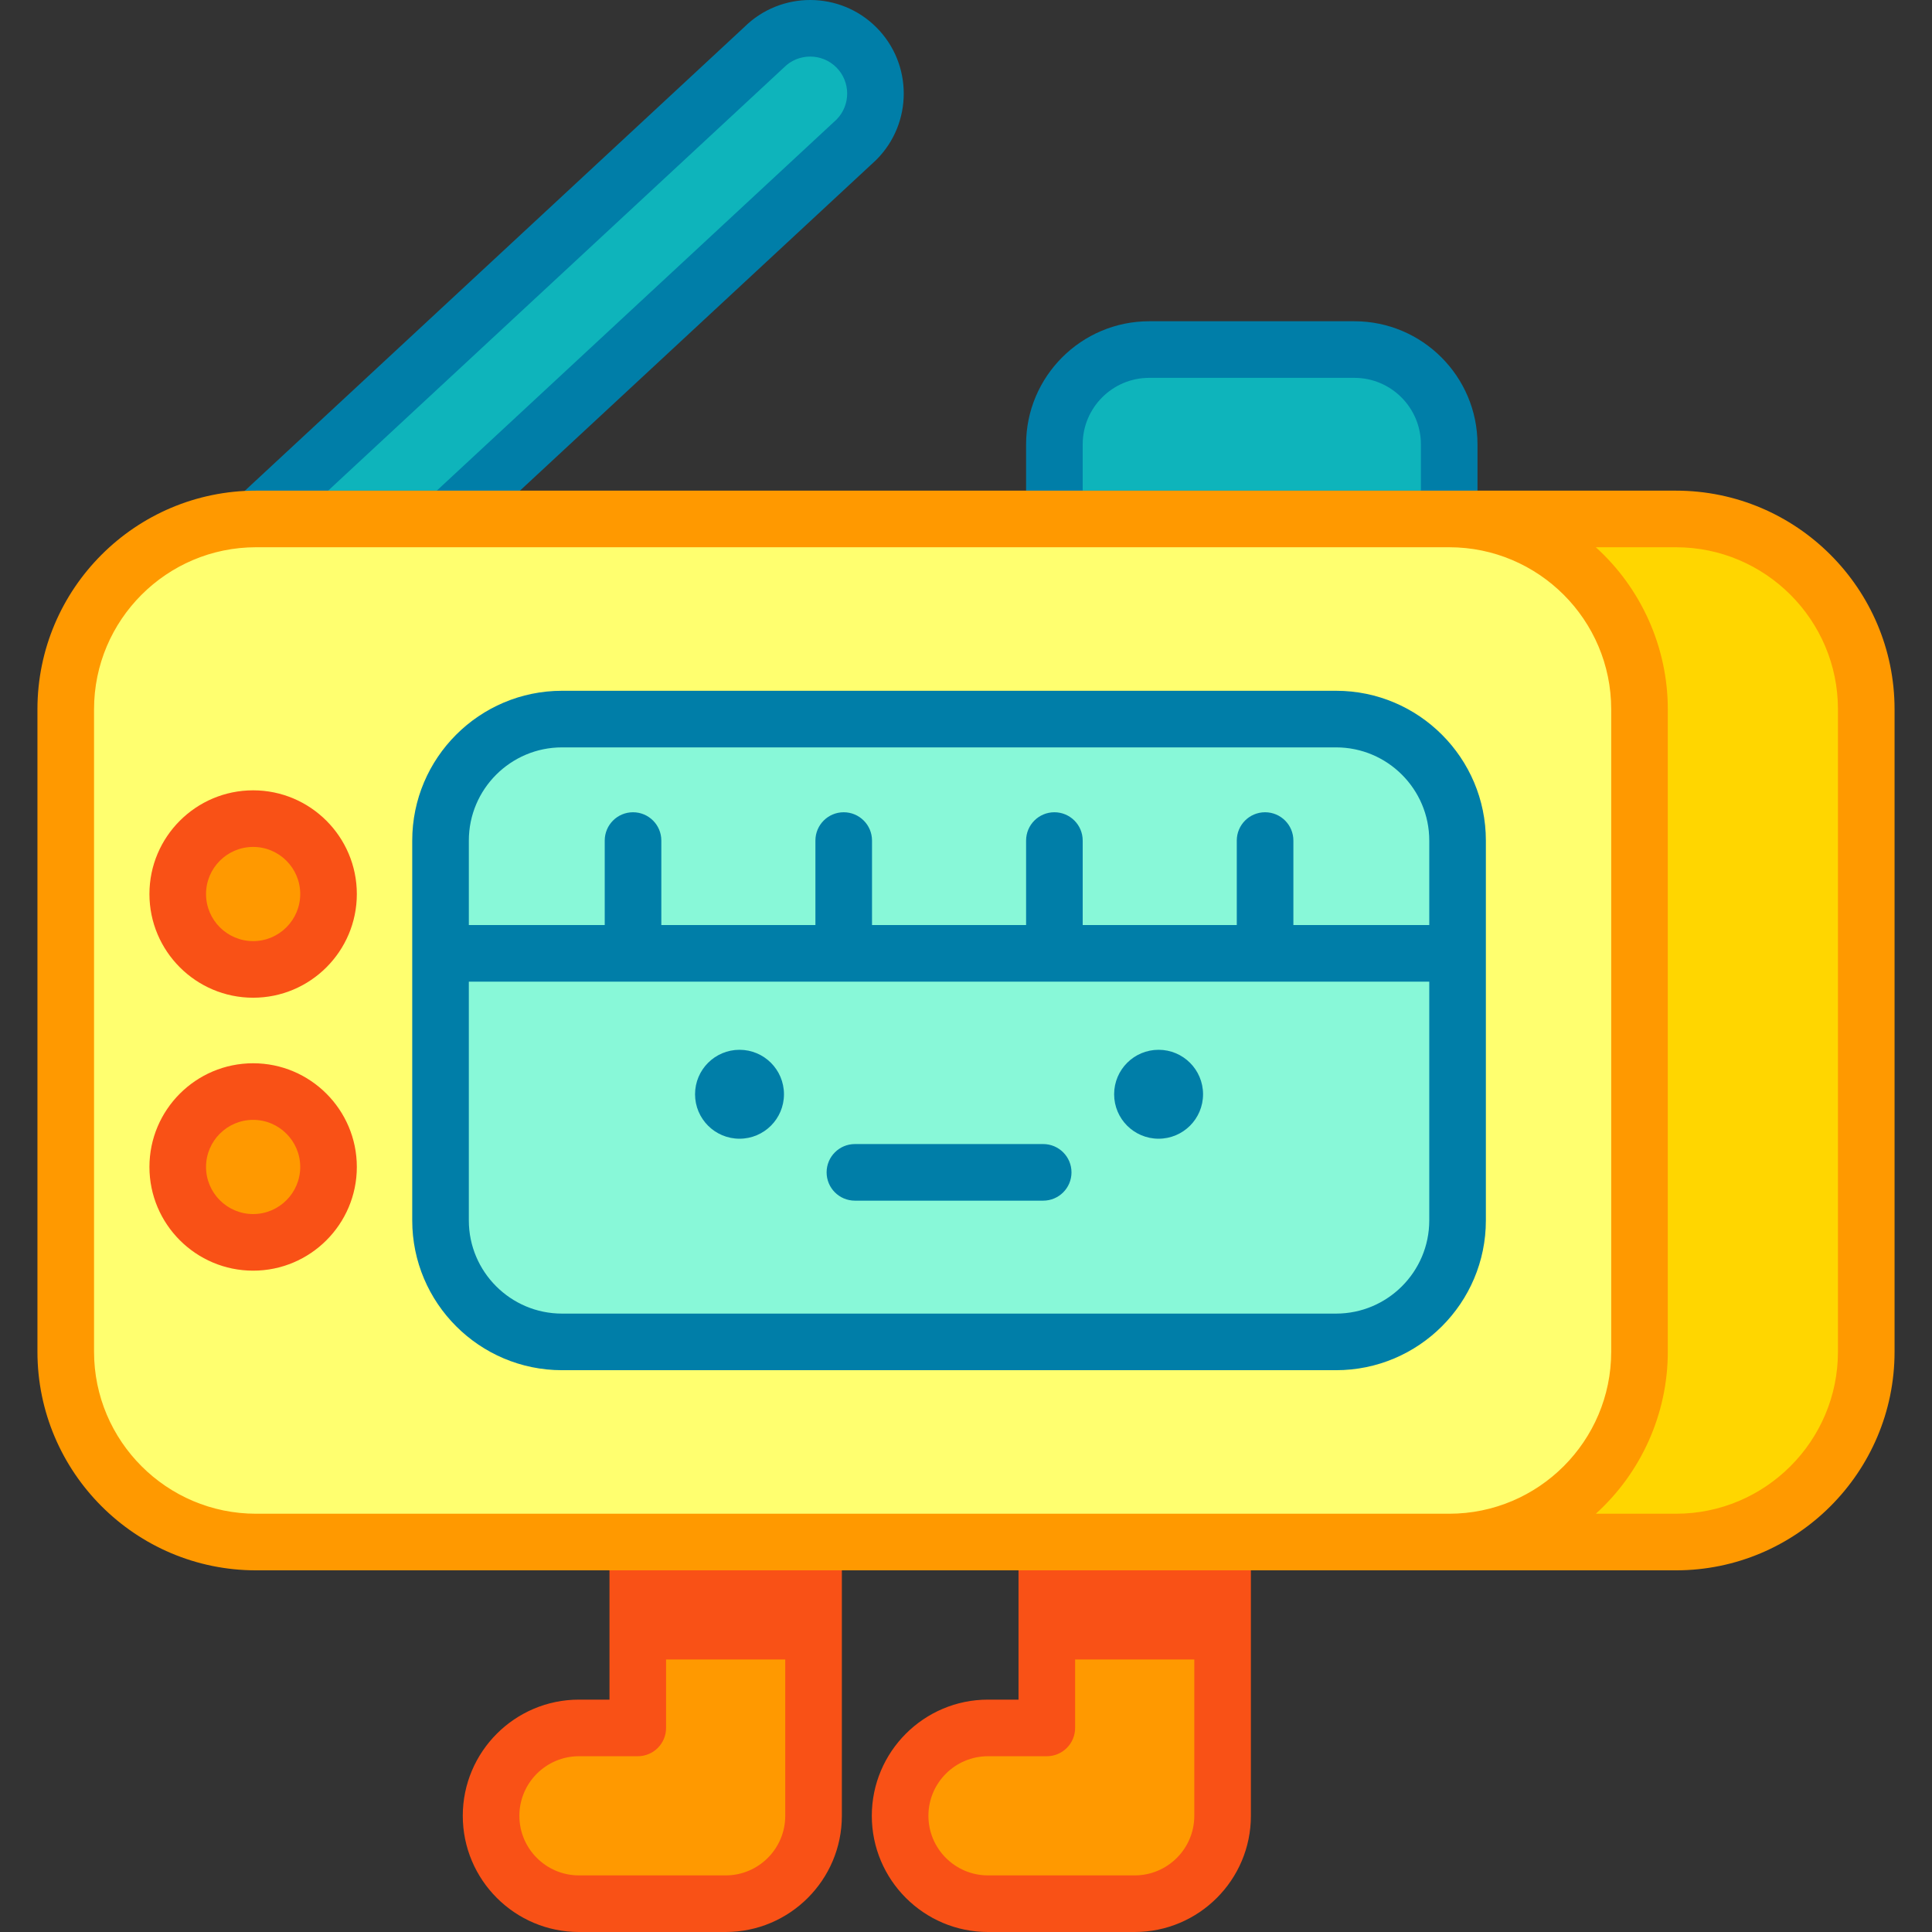 <svg id="Capa_1" enable-background="new 0 0 511.988 511.988" height="512" viewBox="0 0 511.988 511.988" width="512" xmlns="http://www.w3.org/2000/svg"><rect x="0" y="0" width="511.988" height="511.988" fill="#333333" stroke="none"/><g><g><path d="m323.993 408.645v72.552c0 12.863-10.428 23.291-23.291 23.291h-38.877c-12.863 0-23.291-10.428-23.291-23.291s10.428-23.291 23.291-23.291h15.587v-49.262h46.581z" fill="#f90"/></g><g><path d="m215.596 408.645v72.552c0 12.863-10.428 23.291-23.291 23.291h-38.877c-12.863 0-23.291-10.428-23.291-23.291s10.428-23.291 23.291-23.291h15.587v-49.262h46.581z" fill="#f90"/></g><g><g><path d="m300.702 511.988h-38.877c-16.978 0-30.791-13.813-30.791-30.791s13.813-30.79 30.791-30.79h8.087v-41.762c0-4.143 3.358-7.5 7.5-7.5h46.582c4.142 0 7.5 3.357 7.5 7.5v72.552c-.001 16.978-13.814 30.791-30.792 30.791zm-38.877-46.581c-8.707 0-15.791 7.083-15.791 15.79s7.083 15.791 15.791 15.791h38.877c8.707 0 15.791-7.084 15.791-15.791v-65.052h-31.582v41.762c0 4.143-3.358 7.5-7.5 7.5z" fill="#f95116"/></g></g><g><g><path d="m192.306 511.988h-38.877c-16.978 0-30.791-13.813-30.791-30.791s13.813-30.79 30.791-30.79h8.086v-41.762c0-4.143 3.358-7.5 7.5-7.5h46.582c4.142 0 7.5 3.357 7.5 7.5v72.552c-.001 16.978-13.813 30.791-30.791 30.791zm-38.878-46.581c-8.707 0-15.791 7.083-15.791 15.79s7.084 15.791 15.791 15.791h38.877c8.707 0 15.791-7.084 15.791-15.791v-65.052h-31.582v41.762c0 4.143-3.358 7.5-7.5 7.5z" fill="#f95116"/></g></g><path d="m169.015 408.645h46.581v31.123h-46.581z" fill="#f95116"/><path d="m277.412 408.645h46.581v31.123h-46.581z" fill="#f95116"/><path d="m384.042 137.524h-316.187c-27.854 0-50.434 22.58-50.434 50.434v170.253c0 27.854 22.58 50.434 50.434 50.434h316.187c27.854 0 50.434-22.58 50.434-50.434v-170.253c0-27.854-22.58-50.434-50.434-50.434z" fill="#ffff6f"/><path d="m354.07 190.56h-205.135c-17.779 0-32.192 14.413-32.192 32.192v100.665c0 17.779 14.413 32.192 32.192 32.192h205.135c17.779 0 32.192-14.413 32.192-32.192v-100.665c0-17.779-14.413-32.192-32.192-32.192z" fill="#88f8d8"/><path d="m444.132 137.524h-60.09c27.854 0 50.434 22.58 50.434 50.434v170.253c0 27.854-22.58 50.434-50.434 50.434h60.09c27.854 0 50.434-22.58 50.434-50.434v-170.253c0-27.854-22.58-50.434-50.434-50.434z" fill="#ffd600"/><path d="m354.07 183.06h-205.135c-21.886 0-39.692 17.806-39.692 39.692v100.665c0 21.886 17.806 39.691 39.692 39.691h205.135c21.886 0 39.692-17.806 39.692-39.691v-100.665c-.001-21.886-17.806-39.692-39.692-39.692zm-205.135 15h205.135c13.615 0 24.692 11.077 24.692 24.692v22.393h-36.011v-22.393c0-4.143-3.358-7.5-7.5-7.5s-7.5 3.357-7.5 7.5v22.393h-40.833v-22.393c0-4.143-3.358-7.5-7.5-7.5s-7.5 3.357-7.5 7.5v22.393h-40.832v-22.393c0-4.143-3.358-7.5-7.5-7.5s-7.5 3.357-7.5 7.5v22.393h-40.833v-22.393c0-4.143-3.358-7.5-7.5-7.5s-7.5 3.357-7.5 7.5v22.393h-36.011v-22.393c.001-13.615 11.078-24.692 24.693-24.692zm205.135 150.049h-205.135c-13.615 0-24.692-11.076-24.692-24.691v-63.272h254.519v63.272c-.001 13.615-11.077 24.691-24.692 24.691z" fill="#007ea8"/><g fill="#f90"><circle cx="67.082" cy="236.919" r="19.981"/><circle cx="67.082" cy="309.249" r="19.981"/></g><g><g><path d="m67.082 264.401c-15.153 0-27.481-12.328-27.481-27.481 0-15.152 12.328-27.48 27.481-27.48s27.481 12.328 27.481 27.48c0 15.153-12.328 27.481-27.481 27.481zm0-39.962c-6.882 0-12.481 5.599-12.481 12.48s5.599 12.481 12.481 12.481 12.481-5.6 12.481-12.481-5.599-12.48-12.481-12.48z" fill="#f95116"/></g><g><path d="m67.082 336.731c-15.153 0-27.481-12.328-27.481-27.481s12.328-27.481 27.481-27.481 27.481 12.328 27.481 27.481-12.328 27.481-27.481 27.481zm0-39.963c-6.882 0-12.481 5.6-12.481 12.481s5.599 12.481 12.481 12.481 12.481-5.6 12.481-12.481-5.599-12.481-12.481-12.481z" fill="#f95116"/></g></g><circle cx="307.031" cy="289.982" fill="#007ea8" r="11.782"/><g><path d="m276.45 318.179h-49.896c-4.142 0-7.5-3.357-7.5-7.5s3.358-7.5 7.5-7.5h49.896c4.142 0 7.5 3.357 7.5 7.5s-3.358 7.5-7.5 7.5z" fill="#007ea8"/></g><circle cx="195.973" cy="289.982" fill="#007ea8" r="11.782"/><path d="m358.921 92.633h-54.381c-13.874 0-25.122 11.247-25.122 25.122v19.769h104.624v-19.769c0-13.874-11.247-25.122-25.121-25.122z" fill="#0eb4bb"/><g><path d="m384.042 142.204h-104.624c-4.142 0-7.5-.537-7.5-4.68v-19.769c0-17.988 14.634-32.622 32.622-32.622h54.381c17.987 0 32.621 14.634 32.621 32.622v19.769c0 4.142-3.358 4.68-7.5 4.68zm-97.124-12.18h89.624v-12.269c0-9.717-7.905-17.622-17.621-17.622h-54.381c-9.717 0-17.622 7.905-17.622 17.622z" fill="#007ea8"/></g><path d="m118.692 137.524 108.248-100.494c6.758-6.758 6.758-17.716 0-24.474s-17.716-6.758-24.474 0l-134.611 124.968z" fill="#0eb4bb"/><g><path d="m116.307 142.639h-50.836c-3.084 0-3.469.497-4.596-2.374s-.382-6.14 1.878-8.237l134.517-124.882c9.681-9.563 25.337-9.527 34.973.106 9.671 9.673 9.671 25.409 0 35.081-.066.066-.133.131-.201.193l-108.247 100.494c-1.387 1.288-5.595-.381-7.488-.381zm-29.349-12.615h28.79l105.974-98.382c3.739-3.83 3.711-9.987-.084-13.783-3.823-3.822-10.045-3.823-13.867.001-.066.065-.132.13-.201.192z" fill="#007ea8"/></g><path d="m444.132 130.024h-60.09-316.186c-31.945 0-57.934 25.989-57.934 57.934v170.254c0 31.944 25.989 57.934 57.934 57.934h316.187 60.09c31.945 0 57.934-25.989 57.934-57.934v-170.255c-.001-31.944-25.99-57.933-57.935-57.933zm-419.21 228.187v-170.254c0-23.674 19.26-42.934 42.934-42.934h316.187c23.674 0 42.934 19.26 42.934 42.934v170.254c0 23.674-19.26 42.934-42.934 42.934h-316.187c-23.674 0-42.934-19.26-42.934-42.934zm462.144 0c0 23.674-19.26 42.934-42.934 42.934h-21.232c11.89-10.749 19.076-26.324 19.076-42.934v-170.254c0-16.364-7.013-32.029-19.076-42.934h21.232c23.674 0 42.934 19.26 42.934 42.934z" fill="#f90"/></g></svg>
